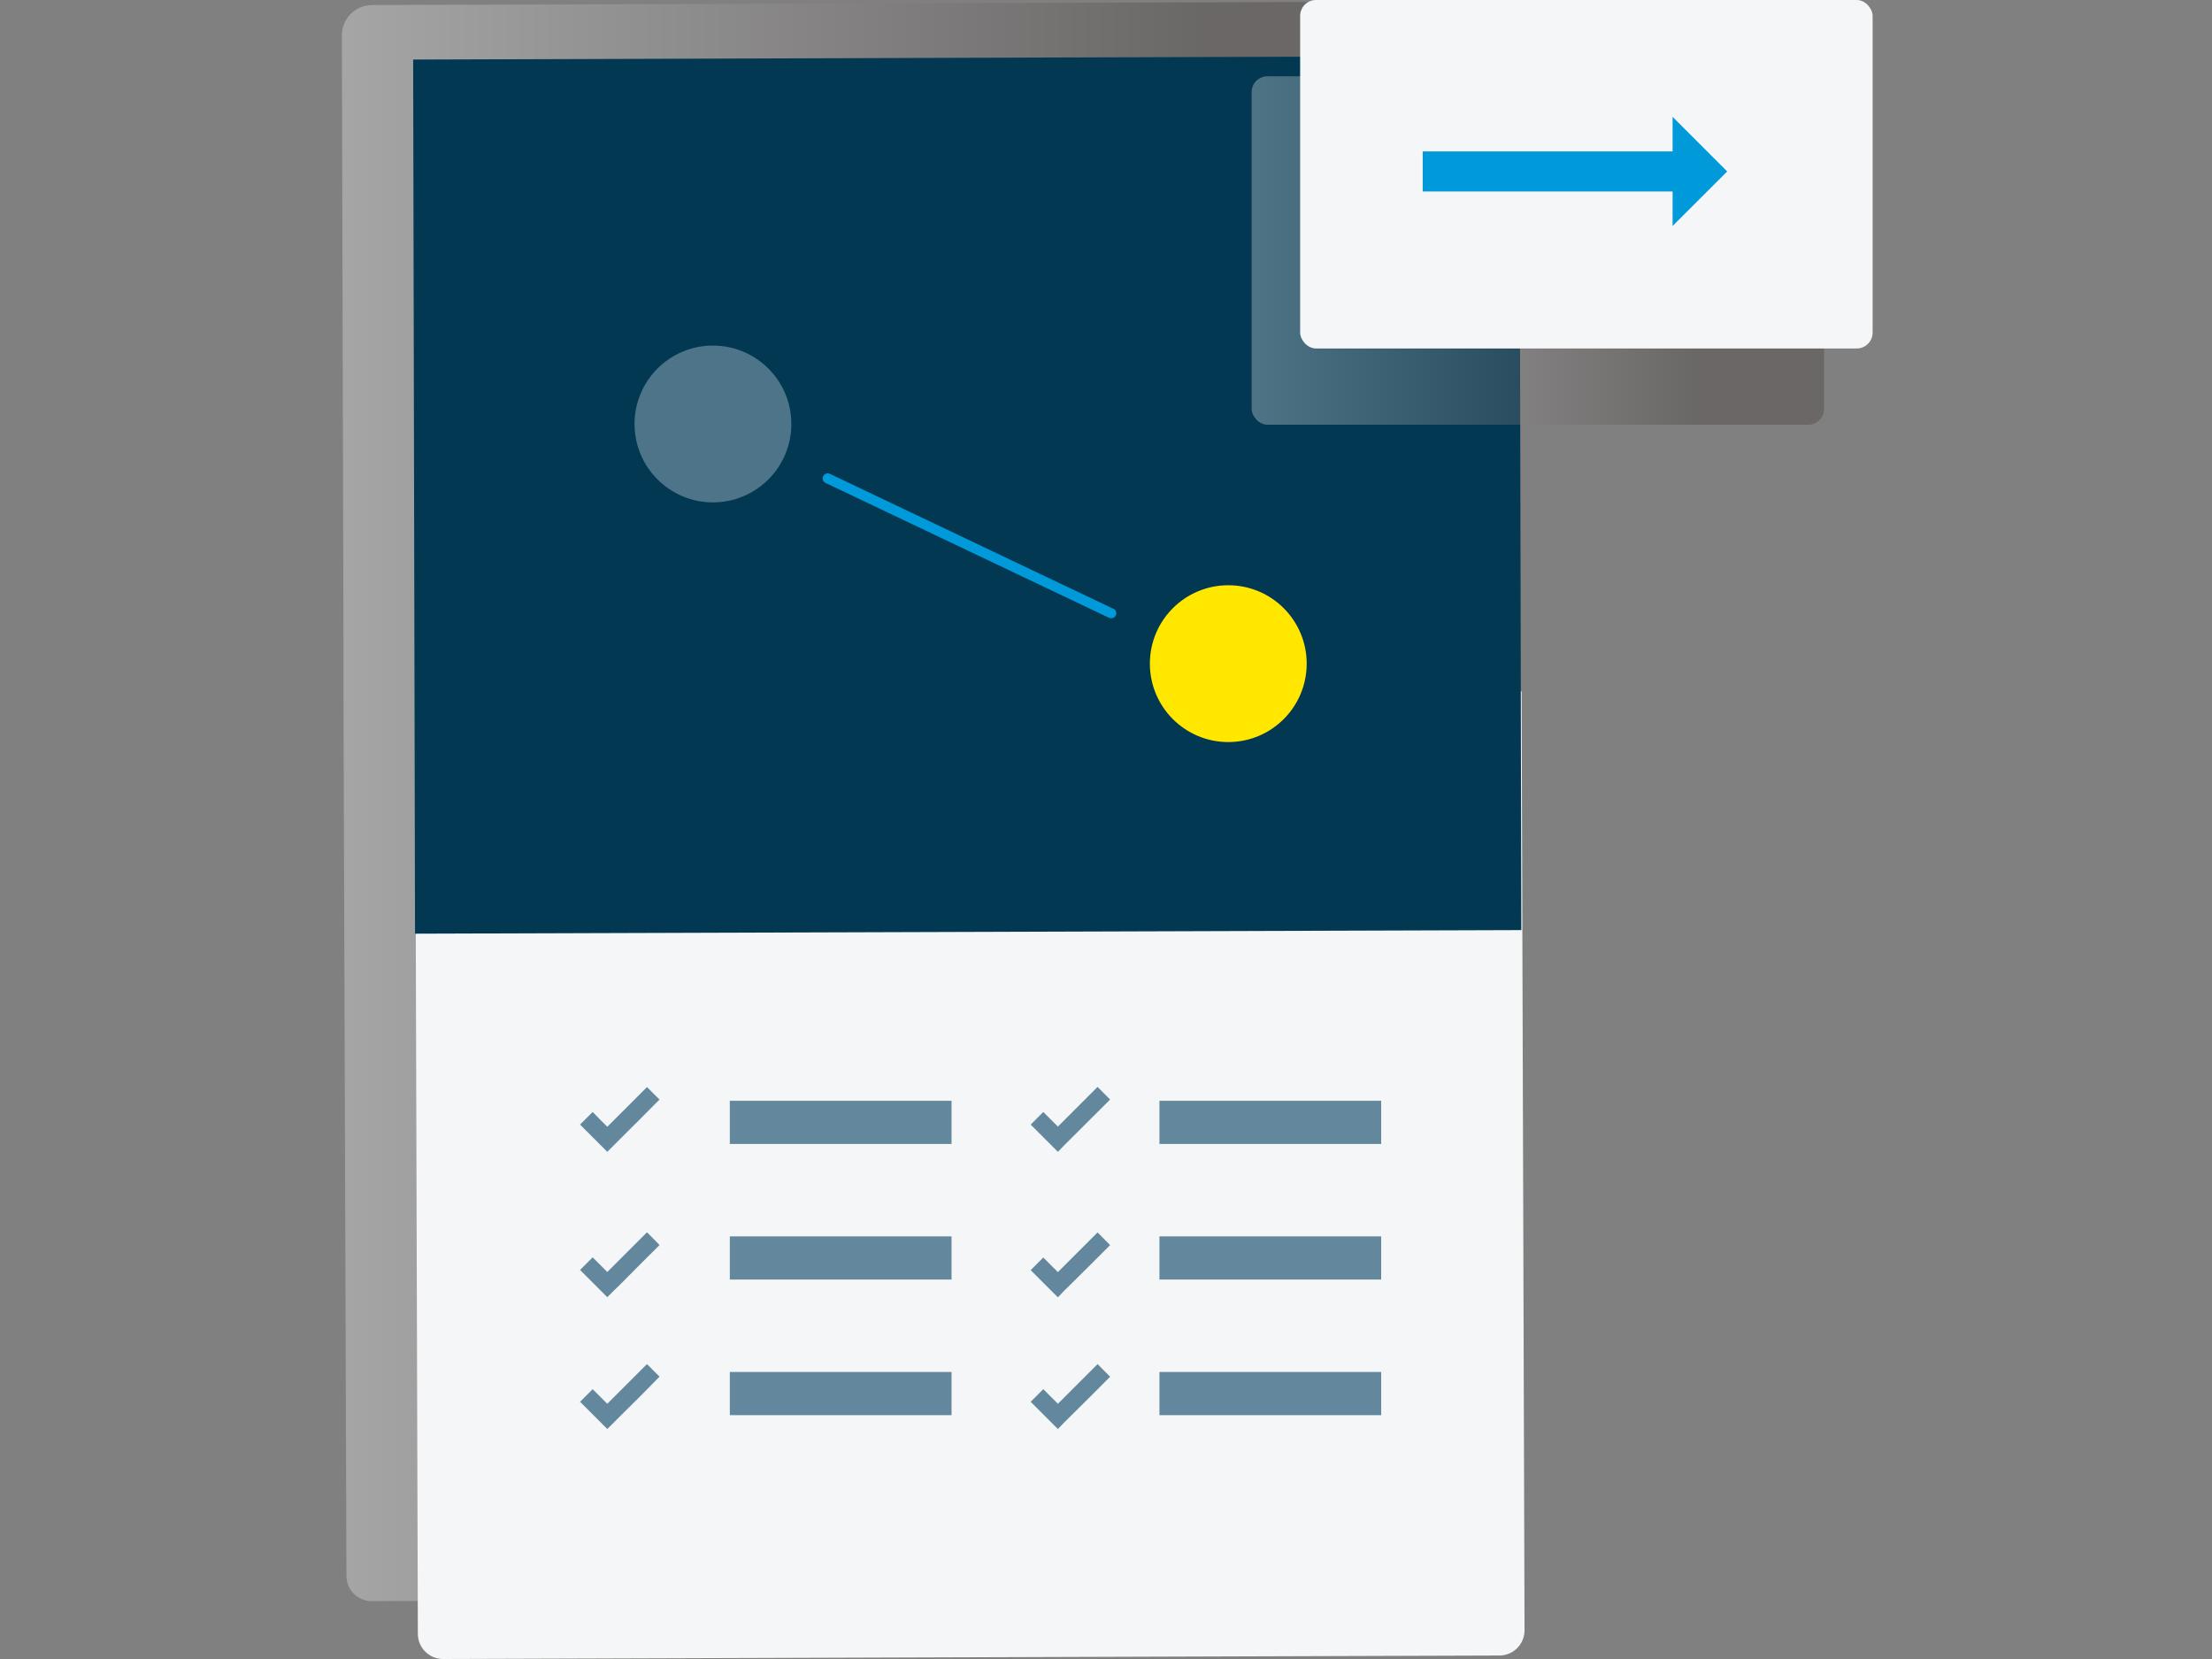 <?xml version="1.0" encoding="UTF-8"?>
<svg width="440px" height="330px" viewBox="0 0 440 330" version="1.1" xmlns="http://www.w3.org/2000/svg" xmlns:xlink="http://www.w3.org/1999/xlink">
    <rect x="0" y="0" width="440" height="330" fill="#808080" stroke="none"/>
    <title>Graphic elements / Icons / Rich icons / key-features</title>
    <defs>
        <linearGradient x1="0%" y1="49.997%" x2="99.986%" y2="49.997%" id="linearGradient-1">
            <stop stop-color="#FFFFFF" offset="0%"></stop>
            <stop stop-color="#3B3030" offset="77%"></stop>
        </linearGradient>
        <linearGradient x1="0%" y1="49.993%" x2="100%" y2="49.993%" id="linearGradient-2">
            <stop stop-color="#FFFFFF" offset="0%"></stop>
            <stop stop-color="#3B3030" offset="77%"></stop>
        </linearGradient>
    </defs>
    <g id="Graphic-elements-/-Icons-/-Rich-icons-/-key-features" stroke="none" stroke-width="1" fill="none" fill-rule="evenodd">
        <g id="Key-Features" transform="translate(68, 0)" fill-rule="nonzero">
            <path d="M214.029,0.321 L6.018,1.003 C2.694,1.003 0,3.697 0,7.021 L0.321,127.998 L0.321,128.058 L0.321,137.697 L0.321,137.697 L0.913,313.47 C0.913,314.8 1.441,316.076 2.382,317.016 C3.322,317.957 4.598,318.485 5.928,318.485 L215.012,317.813 C218.335,317.813 221.03,315.119 221.03,311.795 L220.057,6.309 C220.04,2.993 217.345,0.315 214.029,0.321 Z" id="Path" fill="url(#linearGradient-1)" opacity="0.3" style="mix-blend-mode: multiply;"></path>
            <path d="M20.131,330 L230.238,329.308 C233.008,329.308 235.253,327.063 235.253,324.293 L234.671,137.537 L14.564,138.259 L15.116,324.985 C15.116,327.755 17.361,330 20.131,330 Z" id="Path" fill="#F4F6F7"></path>
            <polygon id="Path" fill="#023852" points="234.611 185.011 14.554 185.723 14.183 11.846 234.24 11.134"></polygon>
            <rect id="Rectangle" fill="#63879C" x="162.633" y="218.964" width="44.104" height="8.586"></rect>
            <rect id="Rectangle" fill="#63879C" x="162.633" y="245.935" width="44.104" height="8.586"></rect>
            <rect id="Rectangle" fill="#63879C" x="162.633" y="272.907" width="44.104" height="8.586"></rect>
            <polygon id="Path" fill="#63879C" points="144.899 281.744 143.645 282.998 142.432 284.251 139.723 281.543 137.015 278.835 138.269 277.581 139.523 276.327 140.977 277.782 142.432 279.236 146.374 275.284 150.326 271.342 151.569 272.596 152.823 273.85 148.841 277.842"></polygon>
            <polygon id="Path" fill="#63879C" points="144.899 255.554 143.645 256.778 142.432 258.062 139.723 255.354 137.015 252.646 138.269 251.392 139.523 250.138 140.977 251.592 142.432 253.047 146.374 249.095 150.326 245.153 151.569 246.407 152.823 247.66 148.881 251.602"></polygon>
            <polygon id="Path" fill="#63879C" points="144.899 226.607 143.645 227.86 142.432 229.114 139.723 226.406 137.015 223.698 138.269 222.444 139.523 221.19 140.977 222.645 142.432 224.099 146.374 220.157 150.326 216.205 151.569 217.459 152.823 218.713 148.841 222.675"></polygon>
            <polygon id="Path" fill="#63879C" points="55.308 281.744 54.054 282.998 52.8 284.251 50.092 281.543 47.384 278.835 48.637 277.581 49.891 276.327 51.346 277.782 52.8 279.236 56.752 275.284 60.694 271.342 61.948 272.596 63.191 273.83 59.25 277.842"></polygon>
            <polygon id="Path" fill="#63879C" points="55.308 255.554 54.054 256.778 52.8 258.032 50.092 255.324 47.384 252.616 48.637 251.362 49.891 250.108 51.346 251.562 52.8 253.017 56.752 249.065 60.694 245.123 61.948 246.377 63.191 247.66 59.24 251.602"></polygon>
            <polygon id="Path" fill="#63879C" points="55.308 226.607 54.054 227.86 52.8 229.114 50.092 226.406 47.384 223.698 48.637 222.444 49.891 221.19 51.346 222.675 52.8 224.129 56.752 220.187 60.694 216.235 61.948 217.489 63.191 218.713 59.25 222.675"></polygon>
            <rect id="Rectangle" fill="#63879C" x="77.174" y="218.964" width="44.104" height="8.586"></rect>
            <rect id="Rectangle" fill="#63879C" x="77.174" y="245.935" width="44.104" height="8.586"></rect>
            <rect id="Rectangle" fill="#63879C" x="77.174" y="272.907" width="44.104" height="8.586"></rect>
            <rect id="Rectangle" fill="url(#linearGradient-2)" opacity="0.3" style="mix-blend-mode: multiply;" x="180.968" y="15.166" width="113.875" height="69.32" rx="3.16"></rect>
            <rect id="Rectangle" fill="#F4F6F7" x="190.618" y="0" width="113.875" height="69.32" rx="3.16"></rect>
            <polygon id="Path" fill="#0099DA" points="275.565 34.103 264.702 23.24 264.702 30.121 215.002 30.121 215.002 38.085 264.702 38.085 264.702 44.956"></polygon>
            <circle id="Oval" fill="#B2C4CF" opacity="0.43" cx="73.814" cy="84.336" r="15.597"></circle>
            <circle id="Oval" fill="#FFE700" cx="176.324" cy="132.01" r="15.597"></circle>
            <path d="M153.465,121.097 L97.134,94.286 C96.808,94.1 96.405,94.112 96.091,94.317 C95.776,94.522 95.602,94.886 95.641,95.259 C95.679,95.633 95.922,95.954 96.272,96.091 L152.592,122.882 C152.727,122.948 152.874,122.982 153.024,122.983 C153.499,122.99 153.914,122.663 154.018,122.2 C154.122,121.737 153.887,121.264 153.455,121.067 L153.465,121.097 Z" id="Path" fill="#0099DA"></path>
        </g>
    </g>
</svg>
